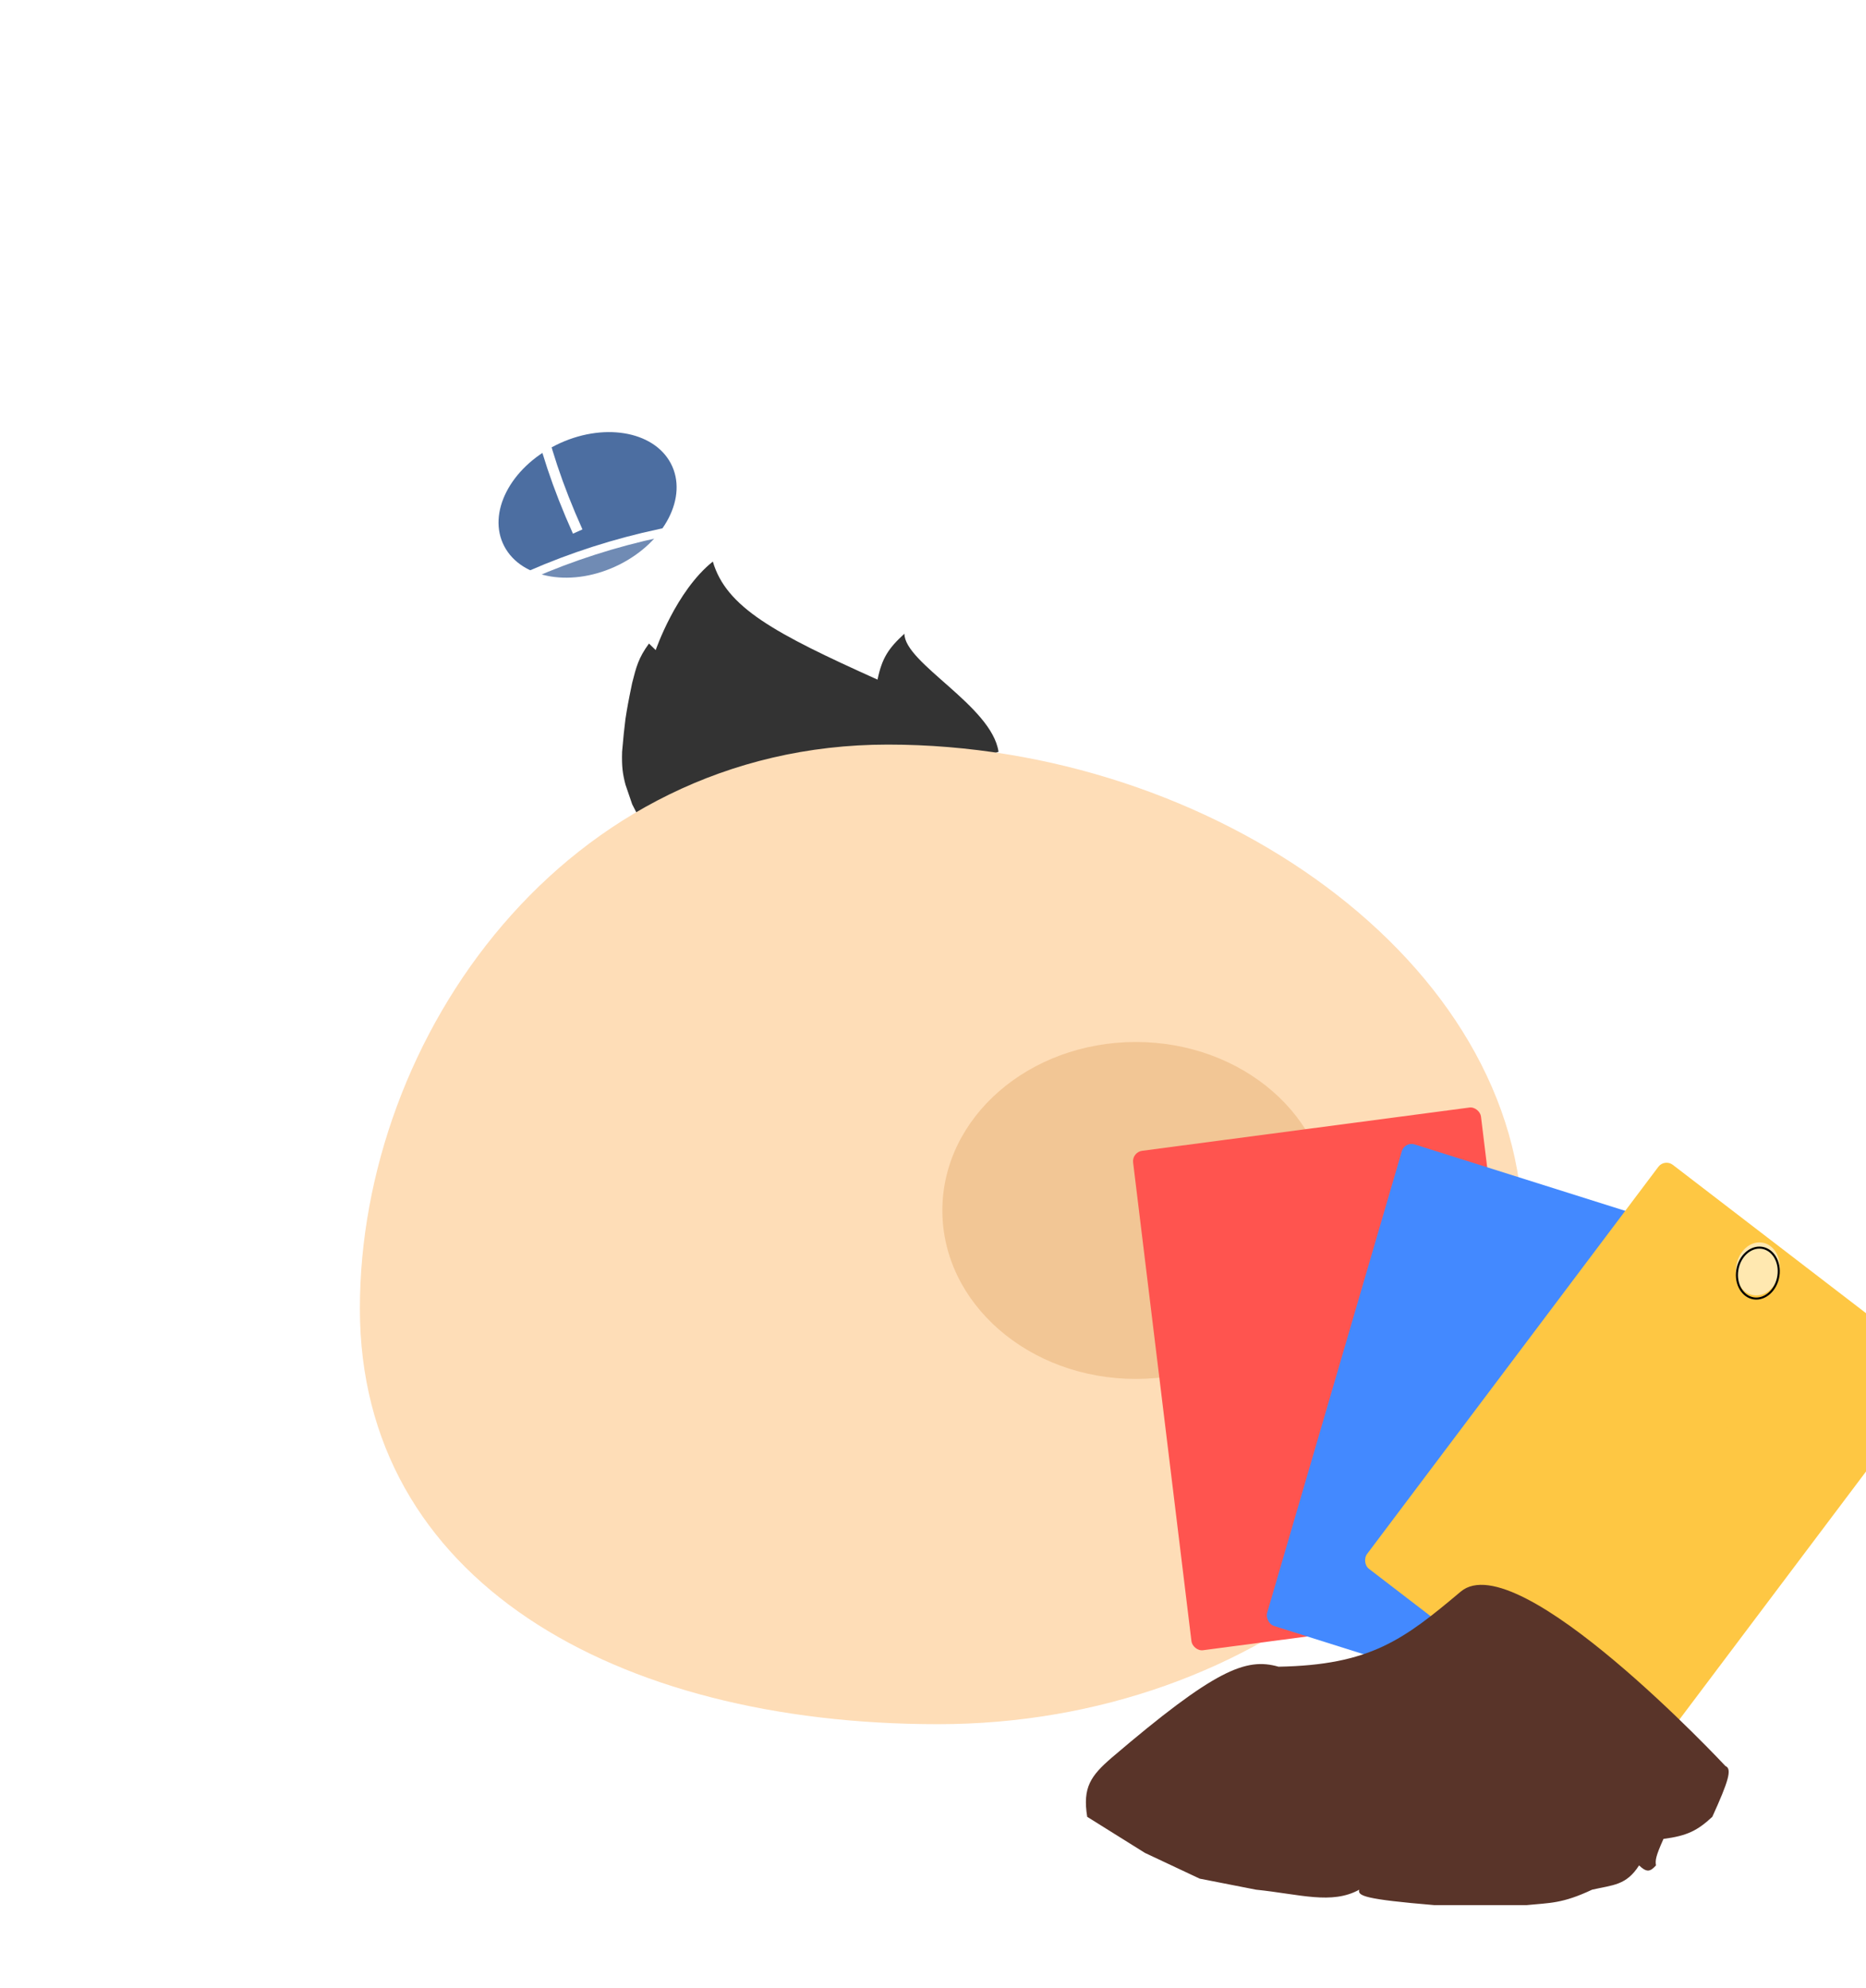 <svg width="897" height="956" viewBox="0 0 897 956" fill="none" xmlns="http://www.w3.org/2000/svg">
<g filter="url(#filter0_i_31_2)">
<ellipse cx="44.73" cy="32.526" rx="44.73" ry="32.526" transform="matrix(0.895 -0.445 0.465 0.885 230.292 251.877)" fill="#4C6EA1"/>
</g>
<path d="M277.707 255.57C199.441 81.325 341.537 53.767 359.374 70.676" stroke="white" stroke-width="5"/>
<path d="M303.891 328.346C305.85 320.678 306.886 316.365 311.969 309.423L315.201 312.577C315.201 312.577 324.895 284.192 342.667 270C349.13 292.077 372.328 304.475 421.835 326.769C423.976 316.416 427.067 311.738 434.76 304.692C434.76 318.884 476.767 339.384 479.999 361.461L391.137 393L307.122 393L303.891 386.692C302.629 382.997 301.921 380.926 300.66 377.231C299.326 372.061 298.839 368.796 299.044 361.461C299.676 354.294 300.03 350.607 300.66 345.692C301.433 340.714 301.983 337.495 303.891 328.346Z" fill="black"/>
<path d="M731.999 592.707C731.999 723.208 606.143 829 450.892 829C295.642 829 172.999 759.683 172.999 629.182C172.999 498.681 271.547 358 426.798 358C582.048 358 731.999 462.206 731.999 592.707Z" fill="#FED4A5"/>
<ellipse cx="545.999" cy="582" rx="93" ry="81" fill="#EFB87A"/>
<rect x="2.373" y="323.358" width="754" height="644" rx="322" transform="rotate(-12.017 2.373 323.358)" fill="white" fill-opacity="0.2"/>
<rect x="2.373" y="323.358" width="754" height="644" rx="322" transform="rotate(-12.017 2.373 323.358)" stroke="white" stroke-width="4"/>
<mask id="path-7-inside-1_31_2" fill="white">
<rect width="168.739" height="241.826" rx="5" transform="matrix(0.991 -0.131 0.121 0.993 544.09 625.962)"/>
</mask>
<g filter="url(#filter2_i_31_2)">
<rect width="168.739" height="241.826" rx="5" transform="matrix(0.991 -0.131 0.121 0.993 544.09 625.962)" fill="#FF544F"/>
</g>
<rect width="168.739" height="241.826" rx="5" transform="matrix(0.991 -0.131 0.121 0.993 544.09 625.962)" stroke="black" stroke-width="20" mask="url(#path-7-inside-1_31_2)"/>
<mask id="path-8-inside-2_31_2" fill="white">
<rect width="169.209" height="241.2" rx="5" transform="matrix(0.954 0.301 -0.28 0.96 658.253 593.736)"/>
</mask>
<g filter="url(#filter3_i_31_2)">
<rect width="169.209" height="241.2" rx="5" transform="matrix(0.954 0.301 -0.28 0.96 658.253 593.736)" fill="#4389FF"/>
</g>
<rect width="169.209" height="241.2" rx="5" transform="matrix(0.954 0.301 -0.28 0.96 658.253 593.736)" stroke="black" stroke-width="20" mask="url(#path-8-inside-2_31_2)"/>
<mask id="path-9-inside-3_31_2" fill="white">
<rect width="167.871" height="243.079" rx="5" transform="matrix(0.793 0.609 -0.601 0.799 763.177 612.026)"/>
</mask>
<g filter="url(#filter4_i_31_2)">
<rect width="167.871" height="243.079" rx="5" transform="matrix(0.793 0.609 -0.601 0.799 763.177 612.026)" fill="#FEC743"/>
</g>
<rect width="167.871" height="243.079" rx="5" transform="matrix(0.793 0.609 -0.601 0.799 763.177 612.026)" stroke="black" stroke-width="20" mask="url(#path-9-inside-3_31_2)"/>
<g filter="url(#filter5_d_31_2)">
<circle cx="366" cy="75" r="10" fill="white" fill-opacity="0.97" shape-rendering="crispEdges"/>
</g>
<g filter="url(#filter6_d_31_2)">
<path d="M541.396 838.123C591.057 795.723 605.926 789.86 621.604 794.364C665.674 793.56 681.686 781.408 709.162 758.275C736.638 735.142 836.438 842.129 836.438 842.129C839.725 843.446 837.913 849.398 830.119 866.542C823.028 873.101 818.104 875.675 806.65 877.157C802.886 885.509 802.647 887.507 803.039 889.894C800.391 892.798 798.754 893.577 794.915 889.894C788.751 899.577 782.331 899.274 772.349 901.57C757.987 908.316 752.157 907.877 740.755 909H696.525C662.857 906.167 659.528 904.525 660.419 901.57C647.124 908.882 631.975 903.747 610.772 901.57L583.692 896.263L557.367 883.879L529.628 866.542C527.333 852.418 531.327 846.818 541.396 838.123Z" fill="#593429"/>
</g>
<path d="M845.336 612.206C846.343 626.165 846.331 633.857 843.986 647.034C839.277 666.505 835.778 673.627 829.749 687.262L815.347 676.69C823.672 668.505 828.479 661.845 837.399 644.866C842.45 630.396 843.434 623.908 845.336 612.206Z" fill="#FEC743"/>
<g filter="url(#filter7_i_31_2)">
<ellipse cx="10.477" cy="12.818" rx="10.477" ry="12.818" transform="matrix(0.991 0.137 -0.151 0.988 836.571 598)" fill="#FFE8B0"/>
</g>
<path d="M846.873 599.934C852.242 600.68 855.935 606.659 854.89 613.482C853.846 620.304 848.513 625.032 843.144 624.286C837.775 623.541 834.082 617.561 835.127 610.738C836.172 603.916 841.504 599.189 846.873 599.934Z" stroke="black"/>
<defs>
<filter id="filter0_i_31_2" x="239.648" y="207.753" width="88.659" height="88.016" filterUnits="userSpaceOnUse" color-interpolation-filters="sRGB">
<feFlood flood-opacity="0" result="BackgroundImageFix"/>
<feBlend mode="normal" in="SourceGraphic" in2="BackgroundImageFix" result="shape"/>
<feColorMatrix in="SourceAlpha" type="matrix" values="0 0 0 0 0 0 0 0 0 0 0 0 0 0 0 0 0 0 127 0" result="hardAlpha"/>
<feMorphology radius="17" operator="erode" in="SourceAlpha" result="effect1_innerShadow_31_2"/>
<feOffset dx="-3" dy="-18"/>
<feGaussianBlur stdDeviation="1.9"/>
<feComposite in2="hardAlpha" operator="arithmetic" k2="-1" k3="1"/>
<feColorMatrix type="matrix" values="0 0 0 0 0 0 0 0 0 0 0 0 0 0 0 0 0 0 0.25 0"/>
<feBlend mode="normal" in2="shape" result="effect1_innerShadow_31_2"/>
</filter>
<filter id="filter2_i_31_2" x="544.658" y="595.904" width="195.426" height="269.496" filterUnits="userSpaceOnUse" color-interpolation-filters="sRGB">
<feFlood flood-opacity="0" result="BackgroundImageFix"/>
<feBlend mode="normal" in="SourceGraphic" in2="BackgroundImageFix" result="shape"/>
<feColorMatrix in="SourceAlpha" type="matrix" values="0 0 0 0 0 0 0 0 0 0 0 0 0 0 0 0 0 0 127 0" result="hardAlpha"/>
<feOffset dy="-72"/>
<feGaussianBlur stdDeviation="4.3"/>
<feComposite in2="hardAlpha" operator="arithmetic" k2="-1" k3="1"/>
<feColorMatrix type="matrix" values="0 0 0 0 0 0 0 0 0 0 0 0 0 0 0 0 0 0 0.25 0"/>
<feBlend mode="normal" in2="shape" result="effect1_innerShadow_31_2"/>
</filter>
<filter id="filter3_i_31_2" x="591.997" y="585.908" width="235.546" height="288.988" filterUnits="userSpaceOnUse" color-interpolation-filters="sRGB">
<feFlood flood-opacity="0" result="BackgroundImageFix"/>
<feBlend mode="normal" in="SourceGraphic" in2="BackgroundImageFix" result="shape"/>
<feColorMatrix in="SourceAlpha" type="matrix" values="0 0 0 0 0 0 0 0 0 0 0 0 0 0 0 0 0 0 127 0" result="hardAlpha"/>
<feOffset dx="17" dy="-45"/>
<feGaussianBlur stdDeviation="4.55"/>
<feComposite in2="hardAlpha" operator="arithmetic" k2="-1" k3="1"/>
<feColorMatrix type="matrix" values="0 0 0 0 0 0 0 0 0 0 0 0 0 0 0 0 0 0 0.25 0"/>
<feBlend mode="normal" in2="shape" result="effect1_innerShadow_31_2"/>
</filter>
<filter id="filter4_i_31_2" x="619.143" y="614.043" width="275.18" height="292.539" filterUnits="userSpaceOnUse" color-interpolation-filters="sRGB">
<feFlood flood-opacity="0" result="BackgroundImageFix"/>
<feBlend mode="normal" in="SourceGraphic" in2="BackgroundImageFix" result="shape"/>
<feColorMatrix in="SourceAlpha" type="matrix" values="0 0 0 0 0 0 0 0 0 0 0 0 0 0 0 0 0 0 127 0" result="hardAlpha"/>
<feMorphology radius="25" operator="dilate" in="SourceAlpha" result="effect1_innerShadow_31_2"/>
<feOffset dx="37" dy="-55"/>
<feGaussianBlur stdDeviation="6.15"/>
<feComposite in2="hardAlpha" operator="arithmetic" k2="-1" k3="1"/>
<feColorMatrix type="matrix" values="0 0 0 0 0 0 0 0 0 0 0 0 0 0 0 0 0 0 0.25 0"/>
<feBlend mode="normal" in2="shape" result="effect1_innerShadow_31_2"/>
</filter>
<filter id="filter5_d_31_2" x="299.7" y="0.7" width="148.6" height="148.6" filterUnits="userSpaceOnUse" color-interpolation-filters="sRGB">
<feFlood flood-opacity="0" result="BackgroundImageFix"/>
<feColorMatrix in="SourceAlpha" type="matrix" values="0 0 0 0 0 0 0 0 0 0 0 0 0 0 0 0 0 0 127 0" result="hardAlpha"/>
<feMorphology radius="46" operator="dilate" in="SourceAlpha" result="effect1_dropShadow_31_2"/>
<feOffset dx="8"/>
<feGaussianBlur stdDeviation="9.15"/>
<feComposite in2="hardAlpha" operator="out"/>
<feColorMatrix type="matrix" values="0 0 0 0 1 0 0 0 0 0 0 0 0 0 0 0 0 0 0.25 0"/>
<feBlend mode="normal" in2="BackgroundImageFix" result="effect1_dropShadow_31_2"/>
<feBlend mode="normal" in="SourceGraphic" in2="effect1_dropShadow_31_2" result="shape"/>
</filter>
<filter id="filter6_d_31_2" x="517.999" y="755" width="320" height="165" filterUnits="userSpaceOnUse" color-interpolation-filters="sRGB">
<feFlood flood-opacity="0" result="BackgroundImageFix"/>
<feColorMatrix in="SourceAlpha" type="matrix" values="0 0 0 0 0 0 0 0 0 0 0 0 0 0 0 0 0 0 127 0" result="hardAlpha"/>
<feOffset dx="-7" dy="7"/>
<feGaussianBlur stdDeviation="2"/>
<feComposite in2="hardAlpha" operator="out"/>
<feColorMatrix type="matrix" values="0 0 0 0 0 0 0 0 0 0 0 0 0 0 0 0 0 0 0.25 0"/>
<feBlend mode="normal" in2="BackgroundImageFix" result="effect1_dropShadow_31_2"/>
<feBlend mode="normal" in="SourceGraphic" in2="effect1_dropShadow_31_2" result="shape"/>
</filter>
<filter id="filter7_i_31_2" x="834.45" y="597.357" width="21.118" height="27.506" filterUnits="userSpaceOnUse" color-interpolation-filters="sRGB">
<feFlood flood-opacity="0" result="BackgroundImageFix"/>
<feBlend mode="normal" in="SourceGraphic" in2="BackgroundImageFix" result="shape"/>
<feColorMatrix in="SourceAlpha" type="matrix" values="0 0 0 0 0 0 0 0 0 0 0 0 0 0 0 0 0 0 127 0" result="hardAlpha"/>
<feMorphology radius="2" operator="dilate" in="SourceAlpha" result="effect1_innerShadow_31_2"/>
<feOffset dy="-2"/>
<feGaussianBlur stdDeviation="3.9"/>
<feComposite in2="hardAlpha" operator="arithmetic" k2="-1" k3="1"/>
<feColorMatrix type="matrix" values="0 0 0 0 0 0 0 0 0 0 0 0 0 0 0 0 0 0 0.25 0"/>
<feBlend mode="normal" in2="shape" result="effect1_innerShadow_31_2"/>
</filter>
</defs>
</svg>
